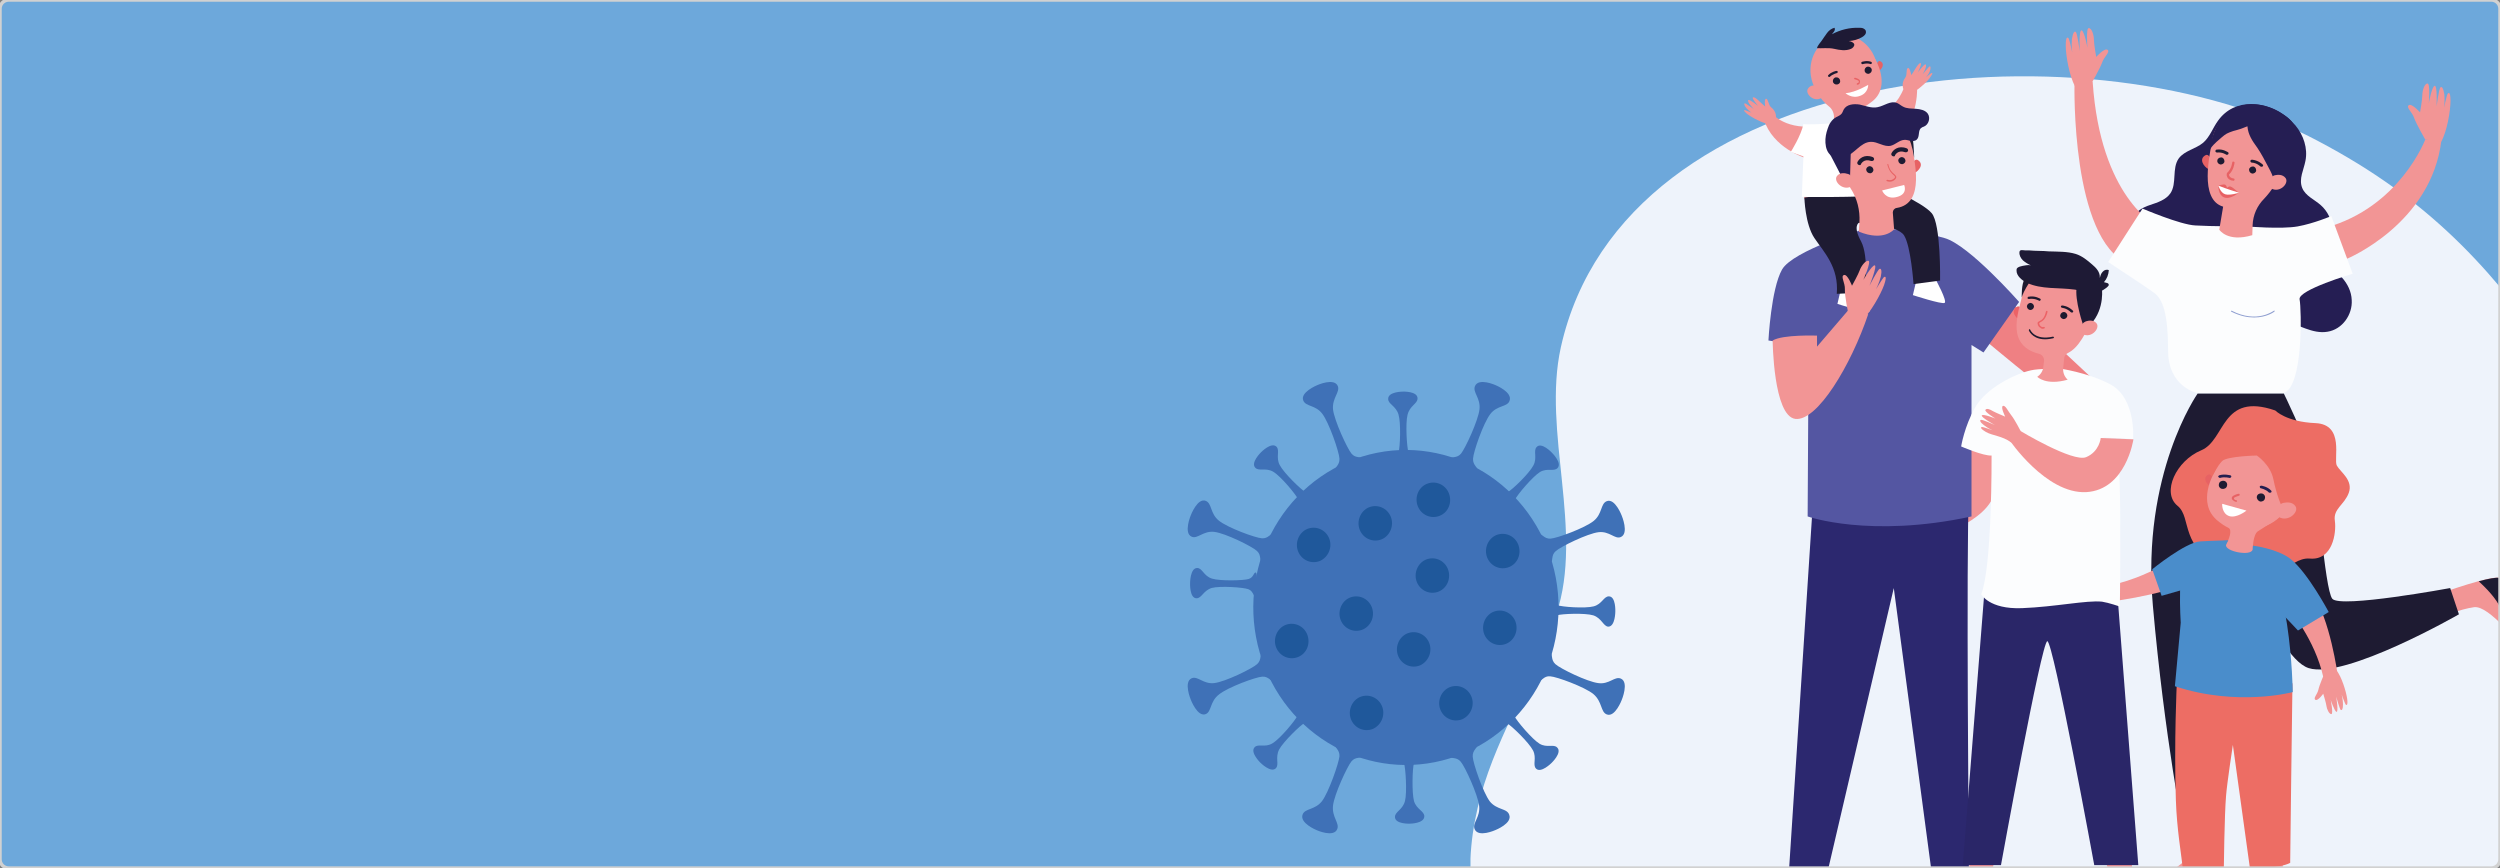 <svg width="1440" height="500" viewBox="0 0 1440 500" fill="none" xmlns="http://www.w3.org/2000/svg">
<rect x="0" y="0" width="1440" height="500" fill="#808080" stroke="none"/>
<g clip-path="url(#clip0)">
<path d="M0 5C0 2.239 2.239 0 5 0H1435C1437.76 0 1440 2.239 1440 5V495C1440 497.761 1437.76 500 1435 500H5C2.239 500 0 497.761 0 495V5Z" fill="#6DA8DB"/>
<g clip-path="url(#clip1)">
<path d="M1450.29 577.64C1482.19 573.907 1507.56 548.709 1519.13 520.711C1536.1 479.461 1532.37 432.424 1530.51 389.12C1527.34 318.565 1509.24 262.009 1469.51 204.333C1431.82 149.831 1393.58 110.82 1329.6 78.342C1197.71 12.08 935.609 35.785 899.046 200.04C888.226 248.944 912.477 305.5 896.434 353.843C884.495 389.68 863.042 421.785 852.969 458.182C842.522 495.513 841.962 544.603 880.391 568.494C920.312 593.319 974.784 571.854 1021.79 581H1426.6L1450.29 577.64Z" fill="#EEF3FB"/>
<path d="M1136.15 243.344C1136.15 243.344 1130.74 277.315 1125.51 283.474C1120.29 289.634 1094.92 306.806 1094.92 306.806L1100.33 312.592C1105.37 313.152 1141.74 303.259 1148.27 285.714C1156.48 263.129 1154.61 248.943 1154.61 248.943L1136.15 243.344Z" fill="#F29495"/>
<path d="M1406.45 341.523C1406.45 341.523 1435.55 331.071 1439.84 332.937C1442.27 334.057 1458.87 367.095 1454.58 369.708C1450.29 372.321 1434.25 348.616 1425.11 349.736C1415.97 351.043 1408.32 354.962 1408.32 354.962L1406.45 341.523Z" fill="#F29595"/>
<path d="M1427.72 334.804C1443.2 348.99 1442.46 356.083 1440.22 359.069C1446.37 365.042 1452.16 371.201 1454.39 369.708C1458.69 367.095 1442.08 334.057 1439.66 332.937C1438.17 332.378 1433.32 333.311 1427.72 334.804Z" fill="#1E1B32"/>
<path d="M1275.31 472.367C1275.31 472.367 1278.85 503.912 1276.06 507.832C1274.38 510.071 1237.07 519.031 1235.39 514.178C1233.71 509.325 1261.69 498.686 1262.62 489.166C1263.56 479.647 1261.32 471.061 1261.32 471.061L1275.31 472.367Z" fill="#F29595"/>
<path d="M1276.99 495.326C1258.89 507.645 1251.99 505.032 1249.38 502.232C1241.92 507.085 1234.27 511.378 1235.2 513.991C1236.88 518.844 1274.19 509.885 1275.87 507.645C1276.99 506.338 1277.18 501.112 1276.99 495.326Z" fill="#1E1B32"/>
<path d="M1228.49 126.125C1226.62 132.285 1232.22 139.751 1228.3 144.791C1227.37 145.911 1226.25 146.657 1225.5 147.964C1223.82 150.577 1224.94 154.31 1227.37 156.363C1229.79 158.23 1233.15 158.79 1236.14 158.603C1239.31 158.417 1242.29 157.483 1245.28 157.11C1252.18 156.363 1259.08 158.23 1265.98 158.976C1273.07 159.91 1280.35 159.723 1286.88 162.523C1294.34 165.696 1300.12 172.042 1306.28 177.082C1312.81 182.308 1320.08 186.415 1327.92 189.214C1332.02 190.708 1336.31 191.827 1340.6 191.081C1349.18 189.774 1355.15 181.188 1354.59 172.789C1354.41 167.936 1352.17 163.456 1349 159.91C1346.2 156.737 1341.91 154.683 1340.23 150.39C1337.99 144.604 1342.65 138.258 1343.03 132.098C1343.4 126.872 1340.6 121.459 1336.68 118.099C1333.14 114.926 1327.92 112.873 1326.05 108.207C1324 102.98 1326.98 97.754 1327.92 92.715C1329.41 85.435 1326.8 77.782 1322.13 72.183C1320.64 70.503 1319.15 69.01 1317.28 67.516C1305.53 58.184 1287.25 55.944 1277.55 69.57C1274.56 73.676 1272.89 78.902 1268.97 82.262C1264.68 85.808 1258.34 86.742 1254.98 91.221C1250.87 97.007 1254.04 105.594 1250.13 111.38C1247.52 115.113 1242.85 116.606 1238.37 118.099C1234.46 119.406 1229.79 121.646 1228.49 126.125Z" fill="#251E53"/>
<path d="M1351.79 149.084C1351.79 149.084 1400.67 128.925 1406.27 80.582L1396.94 80.395C1396.94 80.395 1382.2 119.406 1339.48 131.165L1351.79 149.084Z" fill="#F29595"/>
<path d="M1243.41 130.605C1241.55 130.045 1209.83 113.62 1205.36 46.984L1194.91 48.664C1194.91 48.664 1192.86 137.885 1225.88 151.884L1243.41 130.605Z" fill="#F29595"/>
<path d="M1293.97 130.418C1293.97 130.418 1314.11 132.098 1323.44 130.418C1332.77 128.739 1342.84 124.445 1342.84 124.445L1355.15 157.67C1355.15 157.67 1323.63 167.002 1324.56 172.415C1325.68 177.828 1326.8 222.625 1315.42 226.358H1265.61C1265.61 226.358 1248.82 222.999 1248.82 201.907C1248.82 180.815 1245.84 172.415 1240.8 168.682C1235.76 164.949 1214.31 150.95 1214.31 150.95L1234.08 120.152C1234.08 120.152 1255.91 129.485 1264.49 129.858C1272.89 130.418 1293.97 130.418 1293.97 130.418Z" fill="#FCFDFE"/>
<path d="M1315.42 226.545C1315.42 226.545 1327.17 250.25 1331.09 264.436C1335.01 278.435 1338.92 339.284 1343.4 344.883C1347.88 350.483 1411.3 338.724 1411.3 338.724L1416.34 353.843C1416.34 353.843 1350.68 391.547 1329.78 384.827C1309.08 378.108 1284.64 299.34 1284.64 299.34C1284.64 299.34 1273.63 375.868 1275.87 392.666C1278.11 409.465 1280.35 480.954 1280.35 480.954H1257.96C1257.96 480.954 1246.77 424.771 1240.05 348.803C1233.34 272.835 1265.8 226.732 1265.8 226.732H1315.42V226.545Z" fill="#1E1B32"/>
<path d="M1273.45 91.594C1273.45 91.594 1272.14 88.421 1270.46 89.355C1266.17 91.594 1269.53 96.074 1271.95 97.381L1273.45 91.594Z" fill="#E76264"/>
<path d="M1302.55 61.917C1313.74 64.53 1321.39 75.542 1320.08 86.928C1319.71 90.661 1318.4 94.208 1316.35 97.008C1311.87 104.474 1308.14 110.26 1304.23 114.366C1300.12 118.473 1297.7 123.886 1297.51 129.672L1297.32 135.458C1282.96 139.751 1278.3 132.285 1278.3 132.285L1280.53 119.033C1266.54 114.926 1272.89 88.795 1274.19 80.955C1274.19 80.582 1274.19 80.395 1274.38 80.022C1276.8 67.33 1289.49 58.744 1302.55 61.917Z" fill="#F29595"/>
<path d="M1300.31 85.249C1302.55 88.608 1304.41 92.155 1306.28 95.701C1308.33 99.434 1310.38 103.54 1310.19 107.647C1314.3 105.407 1317.47 101.674 1320.08 97.941C1321.39 96.074 1322.51 94.394 1323.25 92.155C1324.19 89.168 1324 85.995 1323.81 83.009C1323.44 79.089 1323.25 74.983 1321.01 71.436C1319.71 69.196 1317.66 67.516 1315.42 66.023C1310.38 62.477 1304.41 60.237 1298.26 60.05C1292.1 59.864 1285.76 61.917 1281.47 66.21C1275.87 71.809 1273.82 80.022 1272.14 87.675C1273.44 84.502 1276.06 82.262 1278.67 80.022C1280.35 78.529 1282.03 77.036 1284.08 76.289C1287.62 74.796 1288.37 75.356 1294.52 72.743C1294.9 77.596 1297.32 81.142 1300.31 85.249Z" fill="#251E53"/>
<path d="M1308.33 102.234C1308.89 101.487 1309.64 101.114 1310.38 100.927C1312.06 100.554 1314.86 100.367 1316.54 102.607C1318.78 105.967 1312.06 112.313 1307.02 107.647C1307.02 107.647 1305.72 105.78 1308.33 102.234Z" fill="#F29595"/>
<path d="M1277.18 92.528C1277.18 91.408 1278.3 90.661 1279.41 90.661C1280.53 90.661 1281.28 91.781 1281.28 92.901C1281.28 94.021 1280.16 94.768 1279.04 94.768C1277.92 94.581 1276.99 93.648 1277.18 92.528Z" fill="#1E1B32"/>
<path d="M1295.46 97.754C1295.46 96.634 1296.58 95.888 1297.7 95.888C1298.81 95.888 1299.56 97.007 1299.56 98.127C1299.56 99.247 1298.44 99.994 1297.32 99.994C1296.2 99.807 1295.46 98.874 1295.46 97.754Z" fill="#1E1B32"/>
<path d="M1302.55 96.074L1303.29 95.888C1303.66 95.514 1303.66 94.954 1303.29 94.768C1303.11 94.581 1300.87 92.341 1297.14 91.968C1296.76 91.968 1296.2 92.341 1296.2 92.715C1296.2 93.088 1296.58 93.648 1296.95 93.648C1300.12 93.834 1301.99 95.888 1301.99 95.888L1302.55 96.074Z" fill="#1E1B32"/>
<path d="M1282.96 89.168L1283.52 88.795C1283.71 88.421 1283.71 87.862 1283.33 87.675C1283.15 87.675 1280.53 85.622 1276.8 86.182C1276.43 86.182 1276.06 86.555 1276.06 87.115C1276.06 87.488 1276.62 87.862 1276.99 87.862C1280.16 87.488 1282.4 89.168 1282.4 89.168H1282.96Z" fill="#1E1B32"/>
<path d="M1285.2 103.914C1282.96 103.167 1282.4 101.3 1282.59 100.18L1282.77 99.621C1285.38 97.381 1285.76 93.648 1285.76 93.648C1285.76 93.274 1286.13 92.901 1286.5 93.088C1286.88 93.088 1287.25 93.461 1287.06 93.834C1287.06 94.021 1286.69 97.941 1283.89 100.554C1283.89 101.114 1284.27 102.42 1286.5 102.794C1286.88 102.794 1287.25 103.167 1287.06 103.54C1287.06 103.914 1286.69 104.287 1286.32 104.1C1286.13 104.1 1285.57 103.914 1285.2 103.914Z" fill="#E76264"/>
<path d="M1396.94 80.395C1396.94 80.395 1391.9 71.623 1390.6 68.076C1389.48 64.53 1385.75 61.917 1387.43 60.61C1389.1 59.304 1393.95 64.716 1393.95 64.716C1393.95 64.716 1395.26 57.25 1395.26 54.824C1395.26 52.397 1396.38 48.104 1398.25 48.104C1399.92 47.918 1398.99 59.49 1398.99 59.49C1398.99 59.49 1400.67 49.971 1402.35 49.411C1404.03 49.038 1403.47 61.357 1403.47 61.357C1403.47 61.357 1404.77 51.091 1405.71 50.344C1406.45 49.598 1407.39 50.718 1407.95 54.451C1408.32 58.184 1407.76 62.103 1407.76 62.103C1407.76 62.103 1409.25 55.011 1409.81 54.077C1410.37 53.331 1411.49 52.584 1411.49 58.184C1411.49 63.783 1409.44 75.916 1406.08 81.702L1396.94 80.395Z" fill="#F29595"/>
<path d="M1204.42 48.477C1204.42 48.477 1209.46 39.705 1210.77 36.158C1211.89 32.612 1215.62 29.999 1213.94 28.692C1212.26 27.386 1207.41 32.799 1207.41 32.799C1207.41 32.799 1206.1 25.332 1206.1 22.906C1206.1 20.48 1204.98 16.186 1203.12 16.186C1201.44 16 1202.37 27.572 1202.37 27.572C1202.37 27.572 1200.69 18.053 1199.01 17.493C1197.33 17.12 1197.89 29.439 1197.89 29.439C1197.89 29.439 1196.59 19.173 1195.66 18.426C1194.91 17.68 1193.98 18.8 1193.42 22.533C1193.04 26.266 1193.6 30.186 1193.6 30.186C1193.6 30.186 1192.11 23.093 1191.55 22.159C1190.99 21.413 1189.87 20.666 1189.87 26.266C1189.87 31.865 1191.93 43.998 1195.28 49.784L1204.42 48.477Z" fill="#F29595"/>
<path d="M1298.44 182.868C1305.72 182.868 1310.2 179.508 1310.2 179.322V178.948H1309.82C1309.64 178.948 1300.12 186.601 1285.38 178.948L1285.01 179.135L1285.2 179.508C1290.42 182.121 1294.71 182.868 1298.44 182.868Z" fill="#8C9CCF"/>
<path d="M1277.74 106.9C1277.74 106.9 1280.72 105.967 1281.65 106.34C1282.59 106.9 1282.77 108.207 1282.77 108.207C1282.77 108.207 1283.71 107.087 1284.83 107.46C1286.13 107.833 1289.49 111.006 1289.49 111.006C1289.49 111.006 1284.45 115.299 1280.91 113.62C1277.55 112.126 1277.74 106.9 1277.74 106.9Z" fill="#E76264"/>
<path d="M1289.68 111.007C1289.68 111.007 1282.21 108.767 1277.74 106.9C1277.74 106.9 1279.04 111.193 1281.84 111.94C1284.64 112.686 1289.68 111.007 1289.68 111.007Z" fill="white"/>
<path d="M1155.17 171.296L1214.87 227.105C1214.87 227.105 1214.31 250.81 1168.98 216.839C1162.45 211.986 1136.15 189.961 1136.15 189.961L1155.17 171.296Z" fill="#EF8083"/>
<path d="M1132.23 513.618L1128.12 488.98L1115.07 488.046L1117.68 514.925C1117.68 514.925 1128.87 516.978 1132.23 513.618Z" fill="white"/>
<path d="M1046.04 513.618L1052.76 489.726L1036.34 486.926L1031.31 514.924C1031.49 514.924 1042.69 516.978 1046.04 513.618Z" fill="white"/>
<path d="M1044.55 284.781L1030.38 502.605H1052.57L1090.82 338.724L1112.64 502.605H1134.09C1134.09 502.605 1132.42 315.765 1134.09 284.781C1135.59 253.796 1044.55 284.781 1044.55 284.781Z" fill="#2C286F"/>
<path d="M1073.84 131.912C1073.84 131.912 1032.8 144.231 1026.46 155.243C1020.12 166.443 1018.62 196.12 1018.62 196.12L1041.75 199.854L1041.2 297.473C1041.2 297.473 1077.01 310.166 1135.59 297.473V198.734L1142.49 203.027L1163.01 173.909C1163.01 173.909 1134.1 141.058 1120.1 137.138C1095.85 130.045 1073.84 131.912 1073.84 131.912Z" fill="#5456A2"/>
<path d="M1080.93 36.905C1080.93 36.905 1081.86 34.665 1082.98 35.225C1085.97 36.718 1083.91 39.892 1082.24 40.825L1080.93 36.905Z" fill="#E76264"/>
<path d="M1081.3 38.398C1079.62 27.012 1069.74 18.8 1059.29 20.293C1048.66 21.786 1041.38 32.239 1043.06 43.624C1044.74 55.01 1054.63 63.223 1065.07 61.73C1075.52 60.237 1082.79 49.784 1081.3 38.398Z" fill="#F29595"/>
<path d="M1104.25 51.651L1096.6 50.718C1090.07 67.89 1074.21 68.263 1069.18 68.076L1068.99 67.703C1069.36 65.276 1070.85 63.037 1073.09 61.917C1074.96 60.983 1076.82 59.677 1078.69 58.184C1089.32 49.411 1080.18 34.105 1080.18 34.105C1080.18 34.105 1039.7 41.945 1046.79 53.704C1048.84 56.877 1050.89 59.304 1053.32 61.17C1055.56 62.85 1056.68 65.65 1056.3 68.45C1056.12 69.756 1055.18 70.876 1053.88 71.249C1030.75 77.222 1021.42 66.023 1021.42 66.023L1016.01 68.823C1021.05 85.248 1039.89 91.035 1039.89 91.035C1037.84 101.487 1039.33 114.926 1039.33 114.926L1088.76 109.887L1084.29 85.435C1104.99 76.289 1104.25 51.651 1104.25 51.651Z" fill="#F29595"/>
<path d="M1059.85 46.238C1059.66 45.118 1058.54 44.371 1057.42 44.558C1056.31 44.745 1055.56 45.864 1055.75 46.984C1055.93 48.104 1057.05 48.851 1058.17 48.664C1059.48 48.478 1060.22 47.358 1059.85 46.238Z" fill="#1E1B32"/>
<path d="M1078.13 40.078C1077.94 38.958 1076.82 38.212 1075.71 38.398C1074.59 38.585 1073.84 39.705 1074.03 40.825C1074.21 41.945 1075.33 42.691 1076.45 42.505C1077.57 42.131 1078.32 41.198 1078.13 40.078Z" fill="#1E1B32"/>
<path d="M1069.92 48.851L1069.36 48.478L1069.74 47.918C1070.3 47.918 1070.67 47.544 1070.67 47.171V46.611C1070.48 46.424 1069.36 45.864 1068.24 45.678L1067.87 45.118L1068.43 44.745C1069.18 44.931 1070.86 45.491 1071.23 46.238C1071.42 46.611 1071.42 47.171 1071.23 47.731C1071.23 48.291 1070.67 48.664 1069.92 48.851Z" fill="#E76264"/>
<path d="M1096.41 51.277C1096.41 51.277 1094.73 48.291 1097.53 44.558C1098.65 43.065 1097.72 39.518 1099.02 39.145C1100.14 38.958 1100.89 43.251 1100.89 43.251C1100.89 43.251 1102.75 40.638 1103.31 39.518C1104.06 38.398 1105.37 36.158 1106.3 36.345C1107.23 36.718 1104.62 41.758 1104.62 41.758C1104.62 41.758 1108.35 36.718 1109.1 37.092C1110.4 37.652 1107.42 42.878 1107.42 42.878C1107.42 42.878 1110.96 38.398 1111.52 38.212C1112.08 38.025 1112.27 39.332 1111.52 41.198C1110.78 43.065 1109.28 44.558 1109.28 44.558C1109.28 44.558 1111.71 42.691 1112.08 42.318C1112.45 42.131 1113.95 41.385 1112.27 43.811C1110.78 46.424 1106.11 50.718 1102.94 52.584L1096.41 51.277Z" fill="#F29595"/>
<path d="M1022.91 67.89C1022.91 67.89 1023.66 64.53 1020.11 61.73C1018.62 60.61 1018.44 56.877 1017.32 56.877C1016.01 56.877 1016.76 61.357 1016.76 61.357C1016.76 61.357 1014.33 59.303 1013.4 58.37C1012.47 57.437 1010.41 55.57 1009.67 56.13C1008.92 56.69 1012.65 60.983 1012.65 60.983C1012.65 60.983 1007.8 57.064 1007.06 57.624C1005.94 58.557 1010.23 62.85 1010.23 62.85C1010.23 62.85 1005.56 59.49 1005 59.49C1004.44 59.49 1004.63 60.797 1005.94 62.29C1007.24 63.783 1008.92 64.903 1008.92 64.903C1008.92 64.903 1006.12 63.783 1005.56 63.596C1005 63.41 1003.51 63.037 1005.75 65.09C1007.99 67.143 1013.59 70.129 1017.13 71.063L1022.91 67.89Z" fill="#F29595"/>
<path d="M1053.69 44.371L1053.13 44.184C1052.95 43.998 1052.76 43.438 1053.13 43.251C1054.81 41.385 1057.61 40.825 1057.8 40.825C1058.17 40.825 1058.54 41.011 1058.54 41.385C1058.54 41.758 1058.36 42.131 1057.98 42.131C1057.98 42.131 1055.56 42.691 1054.07 44.184L1053.69 44.371Z" fill="#1E1B32"/>
<path d="M1077.76 36.905H1077.38C1075.33 36.158 1073.09 36.905 1073.09 36.905C1072.72 37.092 1072.35 36.905 1072.16 36.532C1071.97 36.158 1072.16 35.785 1072.53 35.598C1072.72 35.598 1075.33 34.665 1077.76 35.598C1078.13 35.785 1078.32 36.158 1078.13 36.532L1077.76 36.905Z" fill="#1E1B32"/>
<path d="M1052.39 18.986C1053.51 17.493 1055 16.373 1056.68 16C1057.05 16.56 1056.86 17.493 1056.49 18.053C1056.12 18.613 1055.56 19.173 1055.18 19.733C1060.03 17.12 1065.44 15.813 1070.85 16C1071.6 16 1072.53 16 1073.28 16.373C1074.03 16.747 1074.77 17.306 1074.77 18.24C1074.96 19.546 1073.84 20.666 1072.53 21.413C1070.29 22.719 1067.68 23.466 1064.89 23.653C1066.19 23.839 1067.68 24.399 1068.06 25.519C1068.24 26.639 1067.12 27.759 1066.19 28.132C1063.21 29.439 1059.66 28.879 1056.49 28.132C1053.32 27.386 1049.22 27.946 1046.6 27.759C1046.79 26.266 1048.84 24.213 1049.4 23.279C1050.33 21.973 1051.27 20.48 1052.39 18.986Z" fill="#1E1A35"/>
<path d="M1076.08 48.851C1076.08 48.851 1069.18 53.144 1063.02 53.704C1063.02 53.704 1066.75 57.064 1071.41 55.197C1076.26 53.517 1076.08 48.851 1076.08 48.851Z" fill="white"/>
<path d="M1071.6 166.256C1071.6 166.256 1078.32 178.575 1076.64 179.508C1074.96 180.442 1058.36 175.029 1058.36 175.029L1060.22 167.003L1071.6 166.256Z" fill="white"/>
<path d="M1115.07 161.216C1115.07 161.216 1121.78 173.535 1120.1 174.469C1118.42 175.402 1101.82 169.989 1101.82 169.989L1103.69 161.963L1115.07 161.216Z" fill="white"/>
<path d="M1039.33 113.806C1039.33 113.806 1039.7 129.112 1045.11 137.138C1050.52 145.164 1059.29 153.937 1057.98 169.242L1074.21 168.496C1074.21 168.496 1076.64 147.777 1071.97 139.005C1067.12 130.232 1070.67 128.365 1070.67 128.365C1070.67 128.365 1092.87 129.299 1096.78 135.645C1100.7 141.991 1102.19 163.643 1102.19 163.643L1117.49 161.59C1117.49 161.59 1118.05 129.112 1112.64 122.766C1107.23 116.419 1085.41 107.273 1085.41 107.273L1039.33 113.806Z" fill="#1E1B32"/>
<path d="M1054.81 70.876C1054.81 70.876 1066.01 73.116 1071.42 68.076C1071.42 68.076 1082.23 66.956 1083.35 65.463L1089.32 83.755L1085.59 85.808L1090.44 107.834C1090.44 107.834 1087.27 111.38 1080 112.5C1072.72 113.806 1037.84 113.433 1037.84 113.433L1038.77 90.102L1031.49 87.488C1031.49 87.488 1037.46 78.156 1038.77 71.436C1038.58 71.809 1052.01 71.623 1054.81 70.876Z" fill="white"/>
<path d="M1048.84 50.531C1048.47 49.971 1047.72 49.597 1046.98 49.411C1045.49 49.038 1042.69 48.851 1041.38 51.091C1039.33 54.077 1045.67 60.05 1050.15 55.57C1050.15 55.384 1051.46 53.704 1048.84 50.531Z" fill="#F29595"/>
<path d="M1021.05 196.121C1021.05 196.121 1021.42 239.611 1034.11 241.291C1046.79 242.784 1066.19 210.306 1076.08 181.002L1064.51 178.762L1046.6 199.667V193.321C1046.6 193.321 1027.02 192.574 1021.05 196.121Z" fill="#F29595"/>
<path d="M1101.45 94.021C1101.45 94.021 1103.13 91.221 1104.62 92.154C1108.54 94.581 1105.18 98.501 1102.76 99.621L1101.45 94.021Z" fill="#E76264"/>
<path d="M1101.45 84.128C1101.45 83.942 1101.45 83.569 1101.45 83.195C1100.33 70.503 1088.2 61.357 1075.15 63.41C1064.14 65.09 1055.93 74.422 1055.93 85.062C1055.93 88.981 1057.05 92.715 1058.92 95.888C1061.53 100.927 1063.77 105.034 1066.01 108.58C1069.74 114.366 1071.42 121.086 1071.04 127.992L1070.67 133.405C1085.22 139.378 1091 132.098 1091 132.098L1090.26 122.392C1090.26 121.086 1091.19 119.966 1092.49 119.779C1109.47 117.166 1102.2 91.595 1101.45 84.128Z" fill="#F29595"/>
<path d="M1079.06 97.567C1078.88 96.448 1077.94 95.701 1076.82 95.701C1075.71 95.888 1074.77 96.821 1074.96 97.941C1075.15 99.061 1076.08 99.807 1077.2 99.807C1078.32 99.807 1079.25 98.687 1079.06 97.567Z" fill="#1E1B32"/>
<path d="M1097.53 92.341C1097.35 91.221 1096.41 90.475 1095.29 90.475C1094.17 90.661 1093.24 91.595 1093.43 92.715C1093.61 93.834 1094.55 94.581 1095.67 94.581C1096.79 94.394 1097.72 93.461 1097.53 92.341Z" fill="#1E1B32"/>
<path d="M1071.23 95.141L1070.48 94.954C1069.92 94.581 1069.55 94.021 1069.92 93.274C1070.85 91.408 1073.84 88.608 1078.69 90.475C1079.25 90.661 1079.62 91.408 1079.44 91.968C1079.25 92.528 1078.5 92.901 1077.76 92.715C1073.65 91.221 1072.16 94.208 1071.97 94.394C1071.97 94.768 1071.6 95.141 1071.23 95.141Z" fill="#1E1B32"/>
<path d="M1090.82 90.101L1090.07 89.915C1089.51 89.541 1089.14 88.981 1089.51 88.235C1090.44 86.368 1093.43 83.569 1098.28 85.435C1098.84 85.622 1099.21 86.368 1099.02 86.928C1098.84 87.488 1098.09 87.862 1097.34 87.675C1093.24 86.182 1091.75 89.168 1091.56 89.355C1091.56 89.915 1091.19 90.101 1090.82 90.101Z" fill="#1E1B32"/>
<path d="M1054.07 88.795L1061.53 103.167L1065.63 102.047L1066.19 82.635L1054.07 88.795Z" fill="#251E53"/>
<path d="M1066.19 101.487C1065.82 100.741 1065.07 100.367 1064.33 100.181C1062.65 99.621 1059.85 99.247 1058.17 101.301C1055.56 104.287 1061.9 110.82 1067.12 106.9C1067.12 106.714 1068.43 105.034 1066.19 101.487Z" fill="#F29595"/>
<path d="M1090.63 104.1C1088.76 105.22 1086.71 104.287 1086.71 104.287L1086.53 103.727L1087.09 103.54C1087.09 103.54 1089.32 104.474 1091.19 102.607C1091.56 102.234 1091.56 102.047 1091.56 101.861C1091.56 101.674 1091.19 101.301 1090.82 100.927C1089.7 99.994 1088.02 98.501 1087.09 94.768L1087.27 94.394L1087.64 94.581C1088.39 98.127 1090.07 99.434 1091.19 100.367C1091.75 100.927 1092.12 101.301 1092.31 101.861C1092.31 102.234 1092.12 102.607 1091.75 103.167C1091.38 103.54 1091 103.914 1090.63 104.1Z" fill="#E76264"/>
<path d="M1096.97 75.916C1096.97 75.916 1100.52 77.782 1102.57 91.035C1102.57 91.035 1102.2 76.102 1100.33 74.609C1098.47 73.116 1096.97 75.916 1096.97 75.916Z" fill="#1E1B32"/>
<path d="M1084.1 109.7L1096.78 106.527C1096.78 106.527 1099.21 111.753 1092.68 113.433C1086.15 115.3 1084.1 109.7 1084.1 109.7Z" fill="white"/>
<path d="M1051.45 82.262C1051.27 79.462 1051.83 76.662 1052.76 74.049C1053.51 71.436 1055.18 68.823 1057.61 67.516C1058.73 66.956 1060.03 66.396 1060.78 65.463C1061.34 64.716 1061.53 63.97 1061.9 63.223C1063.58 60.05 1067.68 59.677 1071.23 60.237C1074.59 60.983 1078.13 62.477 1081.49 61.73C1085.41 60.983 1088.95 57.81 1092.68 59.304C1093.99 59.864 1094.92 60.797 1096.04 61.357C1098.28 62.663 1101.08 62.477 1103.5 62.663C1106.11 62.85 1108.91 63.41 1110.4 65.463C1112.08 67.89 1110.96 71.809 1108.16 72.929C1107.6 73.116 1107.04 73.303 1106.67 73.676C1104.62 74.982 1105.93 78.716 1104.06 80.395C1103.13 81.329 1101.63 81.329 1100.52 81.142C1099.21 80.955 1098.09 80.395 1096.78 80.582C1093.99 80.769 1091.93 83.195 1089.14 83.942C1085.22 84.875 1081.49 81.515 1077.57 81.702C1071.6 81.889 1068.24 88.795 1062.46 90.475C1055.37 92.341 1051.83 88.421 1051.45 82.262Z" fill="#251E53"/>
<path d="M1064.7 181.002C1064.7 181.002 1062.46 170.362 1062.65 166.629C1062.83 162.896 1060.04 159.163 1062.09 158.416C1064.14 157.67 1066.75 164.576 1066.75 164.576C1066.75 164.576 1070.48 157.857 1071.23 155.617C1071.97 153.377 1074.59 149.83 1076.27 150.204C1077.94 150.764 1073.28 161.216 1073.28 161.216C1073.28 161.216 1078.13 152.817 1079.81 152.817C1081.49 153.004 1076.82 164.576 1076.82 164.576C1076.82 164.576 1081.49 155.43 1082.61 154.87C1083.54 154.497 1084.1 155.803 1083.35 159.35C1082.42 163.083 1080.56 166.629 1080.56 166.629C1080.56 166.629 1084.29 160.47 1085.03 159.723C1085.78 159.163 1087.08 158.79 1085.22 164.203C1083.35 169.429 1077.38 180.255 1072.35 184.548L1064.7 181.002Z" fill="#F29595"/>
<path d="M1261.69 315.392C1261.69 315.392 1241.73 331.444 1215.99 337.044L1216.55 346.377C1216.55 346.377 1255.91 341.524 1274 329.391C1274.19 329.391 1264.12 321.178 1261.69 315.392Z" fill="#F29595"/>
<path d="M1316.35 416.372C1316.35 416.372 1318.59 490.473 1312.06 518.658C1312.06 518.658 1294.34 525.191 1291.91 523.137C1289.49 521.271 1297.14 517.351 1298.07 511.378C1299 505.405 1293.41 425.518 1293.41 425.518L1316.35 416.372Z" fill="#F29595"/>
<path d="M1279.04 416.372C1279.04 416.372 1281.28 490.473 1274.75 518.658C1274.75 518.658 1257.03 525.191 1254.6 523.137C1252.18 521.271 1259.83 517.351 1260.76 511.378C1261.69 505.405 1256.1 425.518 1256.1 425.518L1279.04 416.372Z" fill="#F29595"/>
<path d="M1320.46 393.6L1253.86 392.853C1253.86 392.853 1252.18 428.317 1253.3 460.795C1253.86 477.594 1256.28 491.033 1257.78 503.912C1257.78 503.912 1275.12 504.659 1280.91 501.112C1280.91 501.112 1281.28 469.008 1282.21 458.369C1282.77 451.089 1286.13 429.064 1286.13 429.064L1296.02 500.552C1296.02 500.552 1313.37 500.179 1319.15 497.006L1319.71 450.342L1320.46 393.6Z" fill="#ED6D64"/>
<path d="M1310.57 236.438C1310.57 236.438 1316.72 242.97 1333.7 243.717C1350.67 244.464 1343.96 264.436 1346.01 268.169C1348.06 271.902 1355.53 276.568 1352.91 283.848C1350.3 290.94 1343.77 292.994 1344.89 300.086C1345.82 306.993 1343.59 322.858 1330.53 321.738C1317.47 320.618 1311.5 341.71 1282.96 328.644C1254.42 315.579 1263 298.407 1254.23 291.314C1244.9 283.661 1253.48 265.369 1267.85 259.396C1282.03 253.61 1279.23 225.612 1310.57 236.438Z" fill="#ED6D64"/>
<path d="M1320.64 398.639C1320.64 398.639 1288.93 407.225 1252.74 395.28L1256.1 358.696C1256.1 358.696 1253.67 322.485 1260.39 318.938C1267.1 315.392 1279.23 306.806 1297.88 314.459C1319.52 323.418 1320.64 398.639 1320.64 398.639Z" fill="#4A8DCB"/>
<path d="M1274.19 274.888C1274.94 270.782 1275.87 266.675 1277.92 263.129C1285.94 249.503 1310.38 251.183 1319.52 262.569C1323.44 267.422 1326.05 274.142 1326.61 280.301C1327.17 287.767 1323.25 295.607 1316.35 298.593C1311.31 300.646 1305.72 300.086 1300.49 298.407C1295.46 296.727 1290.79 293.927 1285.94 291.687C1283.7 290.567 1281.28 289.634 1279.23 288.141C1277.74 287.021 1274.75 285.341 1274 283.661C1272.51 281.234 1273.63 277.315 1274.19 274.888Z" fill="#ED6D64"/>
<path d="M1274.57 275.262C1274.57 275.262 1273.45 272.648 1271.95 273.395C1268.41 275.262 1271.02 278.808 1272.89 279.928L1274.57 275.262Z" fill="#E76264"/>
<path d="M1274.38 276.942C1276.24 263.689 1288.18 254.17 1300.87 255.85C1313.55 257.53 1322.51 269.662 1320.64 283.101C1318.78 296.353 1306.84 305.873 1294.15 304.193C1281.28 302.326 1272.51 290.194 1274.38 276.942Z" fill="#F29595"/>
<path d="M1300.5 306.059C1297.7 307.926 1297.51 316.512 1297.51 316.512C1296.76 320.618 1281.47 317.632 1282.21 313.899C1283.71 310.912 1286.13 305.313 1283.52 304.006C1281.28 302.886 1279.6 301.766 1277.55 300.087C1264.68 289.821 1275.5 272.088 1275.5 272.088C1275.5 272.088 1324.19 281.048 1315.79 294.674C1313.37 298.407 1303.48 304.006 1300.5 306.059Z" fill="#F29595"/>
<path d="M1299.93 286.087C1300.12 284.781 1301.43 284.034 1302.73 284.221C1304.04 284.407 1304.97 285.714 1304.6 287.021C1304.41 288.327 1303.11 289.074 1301.8 288.887C1300.68 288.514 1299.75 287.207 1299.93 286.087Z" fill="#1E1B32"/>
<path d="M1278.11 278.808C1278.29 277.501 1279.6 276.755 1280.91 276.941C1282.21 277.128 1283.15 278.435 1282.77 279.741C1282.59 281.048 1281.28 281.794 1279.97 281.608C1278.67 281.421 1277.74 280.115 1278.11 278.808Z" fill="#1E1B32"/>
<path d="M1288 289.074C1288.37 289.074 1288.56 288.887 1288.56 288.701C1288.56 288.327 1288.37 288.141 1288 288.141C1287.44 288.141 1286.88 287.581 1286.88 287.394C1286.69 287.207 1286.69 286.834 1286.88 286.647C1287.06 286.461 1288.37 285.901 1289.68 285.527C1290.05 285.527 1290.05 285.154 1290.05 284.781C1290.05 284.407 1289.68 284.407 1289.3 284.407C1288.37 284.594 1286.32 285.341 1285.76 286.087C1285.39 286.647 1285.39 287.207 1285.76 287.767C1286.32 288.327 1287.06 288.887 1288 289.074Z" fill="#E76264"/>
<path d="M1307.4 283.848L1308.14 283.661C1308.52 283.288 1308.52 282.914 1308.14 282.541C1306.09 280.301 1302.73 279.741 1302.55 279.741C1302.17 279.741 1301.61 279.928 1301.61 280.301C1301.61 280.674 1301.8 281.234 1302.17 281.234C1302.17 281.234 1305.16 281.794 1306.84 283.661L1307.4 283.848Z" fill="#241E50"/>
<path d="M1278.48 275.262H1278.85C1281.28 274.515 1284.08 275.262 1284.08 275.262C1284.45 275.448 1285.01 275.075 1285.2 274.702C1285.38 274.328 1285.01 273.768 1284.64 273.768C1284.45 273.768 1281.28 272.835 1278.29 273.768C1277.92 273.955 1277.55 274.328 1277.74 274.702C1277.92 274.888 1278.11 275.075 1278.48 275.262Z" fill="#241E50"/>
<path d="M1315.05 292.62C1314.3 292.62 1311.13 284.407 1309.45 276.008C1307.77 267.609 1299.93 262.382 1299.93 262.382C1299.93 262.382 1282.77 262.756 1279.97 265.555C1277.18 268.355 1274.19 274.515 1274.19 274.515C1274.19 274.515 1276.43 264.249 1283.33 259.396C1290.05 254.543 1299.93 251.556 1313.37 259.769C1326.8 267.982 1323.44 291.5 1315.05 292.62Z" fill="#ED6D64"/>
<path d="M1313.18 290.94C1313.74 290.194 1314.49 289.82 1315.42 289.634C1317.28 289.261 1320.45 289.074 1322.13 291.5C1324.75 295.047 1316.91 301.953 1311.5 296.913C1311.69 296.727 1310.38 294.673 1313.18 290.94Z" fill="#F29595"/>
<path d="M1283.52 311.286C1283.15 311.286 1276.8 311.286 1267.29 311.846C1258.71 312.406 1239.68 327.898 1239.68 327.898L1245.09 343.203L1260.01 338.91L1283.52 311.286Z" fill="#4A8DCB"/>
<path d="M1279.97 290.194L1293.97 294.114C1293.97 294.114 1288.37 298.593 1284.08 297.287C1279.6 295.793 1279.97 290.194 1279.97 290.194Z" fill="white"/>
<path d="M1318.78 351.23C1318.78 351.23 1333.33 368.215 1338.18 389.867L1346.57 389.307C1346.57 389.307 1342.28 356.083 1331.27 340.777C1331.46 340.777 1323.81 349.176 1318.78 351.23Z" fill="#F29595"/>
<path d="M1338.92 387.813C1338.92 387.813 1335.94 394.533 1335.38 397.333C1334.82 399.946 1332.21 402.186 1333.7 403.119C1335.19 403.866 1338.18 399.573 1338.18 399.573C1338.18 399.573 1339.86 404.986 1340.04 406.665C1340.23 408.345 1341.54 411.332 1342.84 411.332C1344.15 411.332 1342.47 403.119 1342.47 403.119C1342.47 403.119 1344.71 409.839 1345.83 410.025C1347.13 410.212 1345.64 401.253 1345.64 401.253C1345.64 401.253 1347.69 408.532 1348.25 408.905C1349 409.279 1349.56 408.532 1349.56 405.732C1349.56 402.932 1348.81 400.133 1348.81 400.133C1348.81 400.133 1350.68 405.172 1351.05 405.732C1351.42 406.292 1352.54 406.665 1351.98 402.559C1351.42 398.453 1348.81 389.867 1345.83 386.134L1338.92 387.813Z" fill="#F29595"/>
<path d="M1297.7 314.272C1297.7 314.272 1312.25 316.139 1319.52 322.111C1329.22 329.764 1341.35 352.536 1341.35 352.536L1323.63 363.175L1311.13 349.923L1297.7 314.272Z" fill="#4A8DCB"/>
<path d="M1136.89 484.127C1136.89 484.127 1132.79 507.832 1132.6 508.205C1132.42 508.578 1134.09 511.005 1134.09 511.005L1140.44 512.125L1146.22 509.512C1146.22 509.512 1149.58 490.286 1150.14 487.3C1151.07 484.313 1136.89 484.127 1136.89 484.127Z" fill="#F29495"/>
<path d="M1209.83 484.127C1209.83 484.127 1216.17 507.832 1215.99 508.205C1215.8 508.578 1217.48 511.005 1217.48 511.005L1223.82 512.125L1229.61 509.512C1229.61 509.512 1226.43 489.913 1226.99 486.926C1227.55 483.94 1209.83 484.127 1209.83 484.127Z" fill="#F29495"/>
<path d="M1143.42 335.737L1130.55 498.312H1152.56C1152.56 498.312 1175.88 369.895 1179.24 369.335C1182.6 368.775 1206.29 498.312 1206.29 498.312H1231.66L1218.79 331.444L1143.42 335.737Z" fill="#2A2668"/>
<path d="M1169.91 213.293C1160.4 215.346 1143.79 223.745 1137.64 234.758C1131.48 245.584 1129.62 257.156 1129.62 257.156C1129.62 257.156 1142.49 262.756 1147.15 262.382C1147.15 262.382 1147.53 326.405 1141.18 342.27C1141.18 342.27 1145.66 351.043 1164.69 350.296C1183.9 349.55 1202 345.63 1210.77 346.563C1214.5 347.123 1221.03 349.363 1221.03 349.363C1221.03 349.363 1221.77 300.46 1220.84 275.262C1220.09 250.063 1209.83 251.93 1209.83 251.93L1228.67 252.863C1228.67 252.863 1230.54 229.345 1215.43 221.319C1202.37 214.413 1185.77 212.173 1185.77 212.173C1185.77 212.173 1173.83 212.359 1169.91 213.293Z" fill="#FCFDFE"/>
<path d="M1164.87 178.575C1164.87 178.575 1163.38 175.589 1161.7 176.709C1157.79 179.135 1161.14 183.241 1163.38 184.361L1164.87 178.575Z" fill="#EC6266"/>
<path d="M1165.06 168.496C1165.06 168.122 1165.06 167.936 1165.06 167.562C1166.37 154.87 1177.75 145.724 1190.43 147.404C1202.19 148.897 1210.77 159.536 1209.83 171.296C1209.65 174.842 1208.53 178.015 1207.04 180.815C1201.07 192.201 1197.52 200.227 1190.99 203.4C1189.87 203.96 1188.94 205.266 1188.94 206.573L1188.38 212.173C1188.19 214.599 1189.13 217.026 1190.99 218.705C1178.31 222.252 1173.46 217.026 1173.46 217.026C1175.51 215.719 1176.81 213.479 1177 211.053L1177.37 207.88C1177.56 206.013 1176.25 204.147 1174.39 203.773C1153.31 198.36 1164.32 176.149 1165.06 168.496Z" fill="#F29495"/>
<path d="M1186.7 181.562C1186.89 180.442 1187.82 179.695 1188.94 179.695C1190.06 179.882 1190.81 180.815 1190.81 181.935C1190.62 183.055 1189.69 183.801 1188.57 183.801C1187.45 183.615 1186.52 182.682 1186.7 181.562Z" fill="#1E1A2F"/>
<path d="M1167.49 176.335C1167.67 175.215 1168.61 174.469 1169.72 174.469C1170.84 174.655 1171.59 175.589 1171.59 176.709C1171.4 177.828 1170.47 178.575 1169.35 178.575C1168.23 178.388 1167.49 177.455 1167.49 176.335Z" fill="#1E1A2F"/>
<path d="M1200.13 187.908C1200.13 187.908 1194.72 172.789 1196.22 164.949L1210.58 165.136C1210.58 165.136 1212.82 177.455 1204.24 186.788L1200.13 187.908Z" fill="#1E1A35"/>
<path d="M1176.25 189.401C1177 189.401 1177.56 189.214 1177.56 189.214L1177.93 188.654L1177.37 188.281C1177.37 188.281 1176.44 188.654 1175.69 188.094C1175.13 187.721 1174.76 187.161 1174.58 186.228C1174.58 186.041 1174.58 186.041 1175.13 185.668C1176.25 185.108 1178.31 184.175 1179.43 179.508L1179.05 178.948L1178.49 179.322C1177.56 183.615 1175.88 184.361 1174.76 184.921C1174.2 185.295 1173.46 185.481 1173.64 186.414C1173.83 187.534 1174.39 188.468 1175.32 188.841C1175.51 189.214 1175.88 189.214 1176.25 189.401Z" fill="#EC6266"/>
<path d="M1174.76 173.349L1175.32 172.976C1175.51 172.602 1175.51 172.229 1175.13 172.042C1174.95 172.042 1172.34 170.176 1168.42 170.922C1168.05 170.922 1167.86 171.296 1167.86 171.669C1167.86 172.042 1168.23 172.229 1168.61 172.229C1171.96 171.669 1174.39 173.162 1174.39 173.162L1174.76 173.349Z" fill="#1E1A2F"/>
<path d="M1193.42 180.068L1193.98 179.882C1194.16 179.695 1194.35 179.135 1193.98 178.948C1191.18 176.149 1188.01 175.962 1187.82 175.962C1187.45 175.962 1187.07 176.149 1187.07 176.522C1187.07 176.895 1187.45 177.269 1187.63 177.269C1187.63 177.269 1190.43 177.455 1192.86 179.882L1193.42 180.068Z" fill="#1E1A2F"/>
<path d="M1176.63 195.374C1178.31 195.561 1180.36 195.374 1182.78 194.814L1183.16 194.254L1182.6 193.881C1171.96 196.307 1169.35 189.961 1169.35 189.774L1168.79 189.588L1168.61 190.148C1168.42 190.148 1170.29 194.814 1176.63 195.374Z" fill="#1E1A2F"/>
<path d="M1199.57 186.601C1199.95 185.855 1200.69 185.481 1201.44 185.108C1203.12 184.548 1205.92 184.175 1207.59 186.228C1210.02 189.214 1203.86 195.934 1198.64 191.828C1198.64 191.828 1197.33 190.148 1199.57 186.601Z" fill="#F29495"/>
<path d="M1211.88 162.523C1213.56 160.656 1214.5 158.23 1214.68 155.617C1213.56 155.057 1212.07 155.43 1211.14 156.55C1210.21 157.483 1209.83 158.79 1209.46 160.096C1209.83 156.737 1207.22 154.123 1204.98 152.257C1202.18 149.83 1199.2 147.404 1195.65 146.284C1190.8 144.791 1185.39 144.977 1180.17 144.791C1176.44 144.417 1172.52 144.604 1168.79 144.231C1168.05 144.231 1167.3 144.231 1166.55 144.231C1165.43 144.231 1163.38 143.484 1163.2 145.164C1163.01 147.031 1163.94 148.711 1165.25 150.017C1166.55 151.137 1168.05 152.07 1169.72 152.817C1168.79 152.63 1167.86 152.63 1166.93 152.817C1165.81 153.004 1164.5 153.19 1163.38 153.564C1162.82 153.75 1162.08 154.123 1161.7 154.683C1161.52 155.057 1161.52 155.43 1161.52 155.617C1161.33 158.976 1164.87 161.59 1167.49 162.896C1175.88 166.816 1185.77 165.509 1195.1 166.816C1199.2 167.376 1204.05 169.056 1208.34 168.309C1209.83 168.122 1213.19 166.256 1214.5 164.576C1214.87 164.016 1214.5 163.269 1213.94 163.083C1213.19 162.896 1212.44 162.71 1211.88 162.523Z" fill="#1E1A35"/>
<path d="M1168.61 163.269C1168.61 163.269 1165.99 166.816 1164.5 171.296C1164.5 171.296 1164.31 163.269 1166.18 160.843C1168.05 158.603 1168.61 163.269 1168.61 163.269Z" fill="#1E1A2F"/>
<path d="M1228.86 253.05C1228.86 253.05 1224.57 282.168 1201.62 283.474C1178.49 284.594 1157.41 253.423 1157.41 253.423L1163.38 248.01C1163.38 248.01 1193.98 266.489 1201.62 263.316C1209.27 260.143 1210.02 252.303 1210.02 252.303L1228.86 253.05Z" fill="#F29495"/>
<path d="M1163.94 248.384C1163.94 248.384 1160.4 241.477 1158.53 239.238C1156.67 236.998 1155.17 233.265 1153.68 233.825C1152.19 234.385 1154.99 239.984 1154.99 239.984C1154.99 239.984 1149.58 237.744 1147.9 236.811C1146.41 235.878 1144.36 234.944 1143.61 236.064C1142.86 237.184 1149.39 241.104 1149.39 241.104C1149.39 241.104 1142.49 238.304 1141.56 239.238C1140.62 240.171 1149.02 244.837 1149.02 244.837C1149.02 244.837 1141.74 241.477 1141 241.851C1140.25 242.037 1140.44 243.157 1142.68 244.837C1144.91 246.704 1147.71 247.824 1147.71 247.824C1147.71 247.824 1142.49 245.957 1141.74 245.957C1141 245.957 1140.06 246.517 1143.8 248.757C1147.53 250.997 1153.31 250.997 1158.53 254.916L1163.94 248.384Z" fill="#F29495"/>
</g>
<path d="M689.204 344.614C685.116 344.614 685.487 335.886 685.487 335.886C685.487 335.886 685.487 327.157 689.576 327.157C692.549 327.157 693.293 331.8 698.124 333.286C702.956 334.771 716.523 334.4 719.31 333.471C722.098 332.543 722.098 329.757 723.213 329.757C724.328 329.757 723.956 335.329 723.956 336.629C723.956 337.929 724.142 343.5 723.027 343.314C721.726 343.314 721.912 340.529 719.124 339.414C716.337 338.3 702.77 337.371 697.939 338.671C693.107 340.157 692.178 344.614 689.204 344.614Z" fill="#3F71B7"/>
<path d="M891.027 315.271C872.443 269.029 821.151 246.929 776.177 266.057C731.39 285.186 710.018 338.3 728.602 384.543C747.186 430.786 798.478 452.886 843.452 433.757C888.239 414.628 909.611 361.514 891.027 315.271Z" fill="#3F71B7"/>
<path d="M770.601 222.414C768.557 217.4 758.707 221.857 758.707 221.857C758.707 221.857 748.672 225.943 750.716 230.771C752.203 234.3 757.778 233.186 761.681 238.386C765.583 243.586 771.344 260.3 771.53 264.2C771.716 268.1 768.557 269.214 769.114 270.7C769.672 272.186 775.805 269.028 777.291 268.471C778.778 267.914 785.097 265.5 784.539 264.2C783.982 262.714 780.822 264.2 778.406 261.228C775.99 258.257 768.557 242.286 767.813 235.786C767.256 229.286 771.902 225.943 770.601 222.414Z" fill="#3F71B7"/>
<path d="M869.283 469.228C871.327 474.243 861.292 478.143 861.292 478.143C861.292 478.143 851.442 482.6 849.398 477.586C847.911 474.057 852.743 470.714 852 464.214C851.256 457.714 843.823 441.557 841.407 438.771C838.991 435.8 835.832 437.286 835.274 435.8C834.717 434.314 841.221 432.086 842.522 431.528C844.009 430.971 850.141 427.814 850.699 429.3C851.256 430.786 848.097 431.9 848.283 435.8C848.469 439.7 854.23 456.414 858.132 461.614C862.221 466.628 867.982 465.514 869.283 469.228Z" fill="#3F71B7"/>
<path d="M816.504 229.471C816.504 225.2 807.956 225.571 807.956 225.571C807.956 225.571 799.407 225.571 799.593 229.843C799.593 232.814 804.053 233.743 805.54 238.757C807.026 243.771 806.469 257.7 805.54 260.671C804.611 263.643 802.009 263.457 802.009 264.757C802.009 266.057 807.398 265.5 808.513 265.5C809.814 265.5 815.018 265.686 815.018 264.571C815.018 263.271 812.23 263.457 811.301 260.671C810.372 257.886 809.442 243.957 810.743 238.943C812.044 233.557 816.504 232.629 816.504 229.471Z" fill="#3F71B7"/>
<path d="M820.406 470.157C820.406 474.428 812.043 474.428 812.043 474.428C812.043 474.428 803.494 474.8 803.494 470.528C803.494 467.557 807.954 466.443 809.255 461.428C810.556 456.414 809.627 442.486 808.698 439.514C807.768 436.728 804.981 436.728 804.981 435.614C804.981 434.314 810.37 434.686 811.485 434.686C812.6 434.686 817.99 434.128 817.99 435.428C817.99 436.728 815.388 436.543 814.459 439.514C813.53 442.486 813.158 456.414 814.459 461.428C815.945 466.257 820.406 467.186 820.406 470.157Z" fill="#3F71B7"/>
<path d="M723.025 269.4C720.238 266.429 726.37 260.486 726.37 260.486C726.37 260.486 732.317 254.357 735.291 257.329C737.335 259.557 734.733 263.457 737.149 267.914C739.565 272.557 749.415 282.029 752.017 283.514C754.618 284.814 756.477 282.957 757.406 283.7L753.317 289.086L747.928 293.171C746.999 292.243 749.043 290.386 747.742 287.6C746.441 284.814 737.707 274.228 733.247 271.628C728.786 269.214 725.07 271.629 723.025 269.4Z" fill="#3F71B7"/>
<path d="M884.707 442.671C887.494 445.643 893.627 439.514 893.627 439.514C893.627 439.514 899.945 433.571 896.972 430.6C894.928 428.371 891.025 430.971 886.751 428.371C882.476 425.771 873.556 415.186 872.255 412.4C870.954 409.614 872.999 407.757 872.255 406.828L866.866 410.914L862.777 416.3C863.521 417.228 865.379 415.186 868.167 416.671C870.768 418.157 880.618 427.628 883.034 432.271C885.264 436.728 882.662 440.443 884.707 442.671Z" fill="#3F71B7"/>
<path d="M897.16 269.586C899.947 266.614 893.814 260.671 893.814 260.671C893.814 260.671 887.867 254.357 885.08 257.514C883.036 259.743 885.637 263.643 883.221 268.1C880.806 272.743 870.956 282.214 868.354 283.514C865.752 284.814 863.894 282.957 862.965 283.886L867.053 289.271L872.443 293.357C873.372 292.428 871.328 290.571 872.629 287.786C873.929 285 882.85 274.414 887.124 271.814C891.398 269.4 895.115 271.814 897.16 269.586Z" fill="#3F71B7"/>
<path d="M734.92 442.486C732.132 445.457 725.999 439.329 725.999 439.329C725.999 439.329 719.867 433.386 722.654 430.414C724.699 428.186 728.601 430.786 732.876 428.186C737.336 425.586 746.07 415 747.371 412.214C748.672 409.429 746.628 407.571 747.557 406.643L752.946 410.729L757.035 416.114C756.106 417.043 754.247 415 751.645 416.3C749.044 417.6 739.194 427.257 736.778 431.714C734.362 436.543 736.964 440.257 734.92 442.486Z" fill="#3F71B7"/>
<path d="M926.336 360.957C930.425 360.957 930.425 352.229 930.425 352.229C930.425 352.229 930.797 343.5 926.708 343.5C923.735 343.5 922.806 347.957 917.974 349.257C913.142 350.557 899.575 349.629 896.788 348.514C894 347.4 894.186 344.8 892.885 344.614C891.77 344.614 891.956 350.186 891.956 351.3C891.956 352.6 891.584 357.986 892.699 358.171C893.814 358.171 893.814 355.386 896.602 354.457C899.39 353.529 912.956 352.971 917.788 354.457C922.62 356.129 923.549 360.771 926.336 360.957Z" fill="#3F71B7"/>
<path d="M694.592 411.286C689.761 413.329 685.858 402.929 685.858 402.929C685.858 402.929 681.584 392.714 686.415 390.671C689.946 389.186 693.106 394.2 699.424 393.457C705.743 392.714 721.354 385.1 724.141 382.5C726.929 379.9 725.442 376.743 726.929 376.186C728.415 375.629 730.46 382.314 731.203 383.8C731.761 385.286 734.734 391.6 733.433 392.157C731.946 392.714 730.831 389.557 727.115 389.743C723.398 389.929 707.23 395.871 702.212 399.957C696.823 404.043 697.938 409.8 694.592 411.286Z" fill="#3F71B7"/>
<path d="M933.583 309.328C938.415 307.286 934.141 297.071 934.141 297.071C934.141 297.071 930.238 286.671 925.406 288.714C921.875 290.2 922.99 295.957 917.973 300.043C912.955 304.128 896.787 310.071 893.07 310.257C889.353 310.443 888.238 307.286 886.751 307.843C885.265 308.4 888.424 314.714 888.982 316.2C889.539 317.686 891.769 324.371 893.256 323.814C894.743 323.257 893.256 319.914 896.044 317.5C898.831 314.9 914.442 307.286 920.76 306.543C927.079 305.8 930.238 310.814 933.583 309.328Z" fill="#3F71B7"/>
<path d="M869.468 230.957C871.513 225.943 861.477 221.857 861.477 221.857C861.477 221.857 851.628 217.4 849.583 222.414C848.097 225.943 852.929 229.286 852.185 235.786C851.442 242.286 844.008 258.257 841.592 261.228C839.176 264.2 836.017 262.714 835.46 264.2C834.902 265.686 841.406 267.914 842.707 268.471C844.194 269.028 850.327 272.186 850.884 270.7C851.442 269.214 848.283 268.1 848.468 264.2C848.654 260.3 854.415 243.586 858.504 238.386C862.406 233.371 868.168 234.486 869.468 230.957Z" fill="#3F71B7"/>
<path d="M770.23 477.586C768.186 482.6 758.336 478.143 758.336 478.143C758.336 478.143 748.301 474.057 750.345 469.043C751.832 465.514 757.407 466.629 761.495 461.429C765.398 456.229 771.159 439.514 771.531 435.614C771.717 431.714 768.557 430.6 769.115 429.114C769.672 427.629 775.805 430.786 777.292 431.343C778.779 431.9 785.097 434.314 784.54 435.614C783.982 437.1 780.823 435.614 778.407 438.586C775.991 441.557 768.557 457.529 767.814 464.029C767.071 470.714 771.717 474.057 770.23 477.586Z" fill="#3F71B7"/>
<path d="M686.415 309.143C681.584 307.1 685.858 296.886 685.858 296.886C685.858 296.886 689.761 286.486 694.592 288.529C698.123 290.014 697.008 295.771 702.026 299.857C707.044 303.943 723.212 309.886 726.929 310.071C730.646 310.257 731.761 307.1 733.247 307.657C734.734 308.214 731.575 314.529 731.017 316.014C730.46 317.5 728.23 324.186 726.743 323.629C725.256 323.071 726.743 319.729 723.955 317.314C721.168 314.714 705.743 307.1 699.424 306.357C693.106 305.614 689.761 310.629 686.415 309.143Z" fill="#3F71B7"/>
<path d="M925.407 411.471C930.239 413.514 934.142 403.114 934.142 403.114C934.142 403.114 938.416 392.9 933.584 390.857C930.053 389.371 926.894 394.386 920.575 393.457C914.257 392.714 898.646 385.1 895.858 382.5C893.071 379.9 894.558 376.743 893.071 376.186C891.584 375.629 889.354 382.314 888.796 383.614C888.239 385.1 885.265 391.414 886.566 391.971C888.053 392.529 889.168 389.186 892.885 389.557C896.602 389.743 912.77 395.686 917.788 399.771C922.991 404.229 921.876 409.986 925.407 411.471Z" fill="#3F71B7"/>
<path d="M765.584 310.071C763.54 305.057 757.964 302.643 752.947 304.686C748.115 306.728 745.699 312.671 747.743 317.686C749.787 322.7 755.363 325.114 760.38 323.071C765.212 320.843 767.628 315.086 765.584 310.071Z" fill="#1F589B"/>
<path d="M874.486 313.6C872.442 308.586 866.867 306.171 861.849 308.214C857.017 310.257 854.601 316.2 856.646 321.214C858.69 326.229 864.265 328.643 869.283 326.6C874.3 324.557 876.53 318.8 874.486 313.6Z" fill="#1F589B"/>
<path d="M834.531 284.071C832.487 279.057 826.912 276.643 821.894 278.686C816.876 280.728 814.646 286.671 816.691 291.686C818.735 296.7 824.31 299.114 829.328 297.071C834.345 295.028 836.575 289.271 834.531 284.071Z" fill="#1F589B"/>
<path d="M752.947 365.414C750.903 360.4 745.328 357.986 740.31 360.028C735.478 362.071 733.062 368.014 735.106 373.028C737.151 378.043 742.726 380.457 747.744 378.414C752.761 376.371 754.991 370.614 752.947 365.414Z" fill="#1F589B"/>
<path d="M796.062 406.829C794.018 401.814 788.443 399.4 783.425 401.443C778.593 403.486 776.177 409.428 778.222 414.443C780.266 419.457 785.841 421.871 790.859 419.828C795.691 417.6 798.107 411.843 796.062 406.829Z" fill="#1F589B"/>
<path d="M872.814 357.8C870.77 352.786 865.195 350.371 860.177 352.414C855.345 354.457 852.929 360.4 854.974 365.414C857.018 370.428 862.593 372.843 867.611 370.8C872.443 368.757 874.859 363 872.814 357.8Z" fill="#1F589B"/>
<path d="M847.539 401.257C845.495 396.243 839.919 393.828 834.902 395.871C830.07 397.914 827.654 403.857 829.698 408.871C831.742 413.886 837.318 416.3 842.335 414.257C847.167 412.028 849.583 406.271 847.539 401.257Z" fill="#1F589B"/>
<path d="M833.973 327.714C831.928 322.7 826.353 320.286 821.335 322.328C816.504 324.371 814.088 330.314 816.132 335.328C818.176 340.343 823.751 342.757 828.769 340.714C833.601 338.671 836.017 332.914 833.973 327.714Z" fill="#1F589B"/>
<path d="M823.195 370.243C821.151 365.229 815.576 362.814 810.558 364.857C805.726 366.9 803.31 372.843 805.354 377.857C807.399 382.871 812.974 385.286 817.992 383.243C822.823 381.014 825.239 375.257 823.195 370.243Z" fill="#1F589B"/>
<path d="M790.115 349.628C788.071 344.614 782.496 342.2 777.478 344.243C772.646 346.286 770.23 352.228 772.274 357.243C774.319 362.257 779.894 364.671 784.912 362.628C789.743 360.586 792.159 354.828 790.115 349.628Z" fill="#1F589B"/>
<path d="M801.08 297.628C799.036 292.614 793.46 290.2 788.443 292.243C783.611 294.286 781.195 300.228 783.239 305.243C785.283 310.257 790.859 312.671 795.876 310.628C800.708 308.586 803.124 302.643 801.08 297.628Z" fill="#1F589B"/>
</g>
<path d="M5 1H1435V-1H5V1ZM1439 5V495H1441V5H1439ZM1435 499H5V501H1435V499ZM1 495V5H-1V495H1ZM5 499C2.791 499 1 497.209 1 495H-1C-1 498.314 1.686 501 5 501V499ZM1439 495C1439 497.209 1437.21 499 1435 499V501C1438.31 501 1441 498.314 1441 495H1439ZM1435 1C1437.21 1 1439 2.791 1439 5H1441C1441 1.686 1438.31 -1 1435 -1V1ZM5 -1C1.686 -1 -1 1.686 -1 5H1C1 2.791 2.791 1 5 1V-1Z" fill="#D1D1D1"/>
<defs>
<clipPath id="clip0">
<path d="M0 5C0 2.239 2.239 0 5 0H1435C1437.76 0 1440 2.239 1440 5V495C1440 497.761 1437.76 500 1435 500H5C2.239 500 0 497.761 0 495V5Z" fill="white"/>
</clipPath>
<clipPath id="clip1">
<rect width="685" height="565" fill="white" transform="translate(847 16)"/>
</clipPath>
</defs>
</svg>
